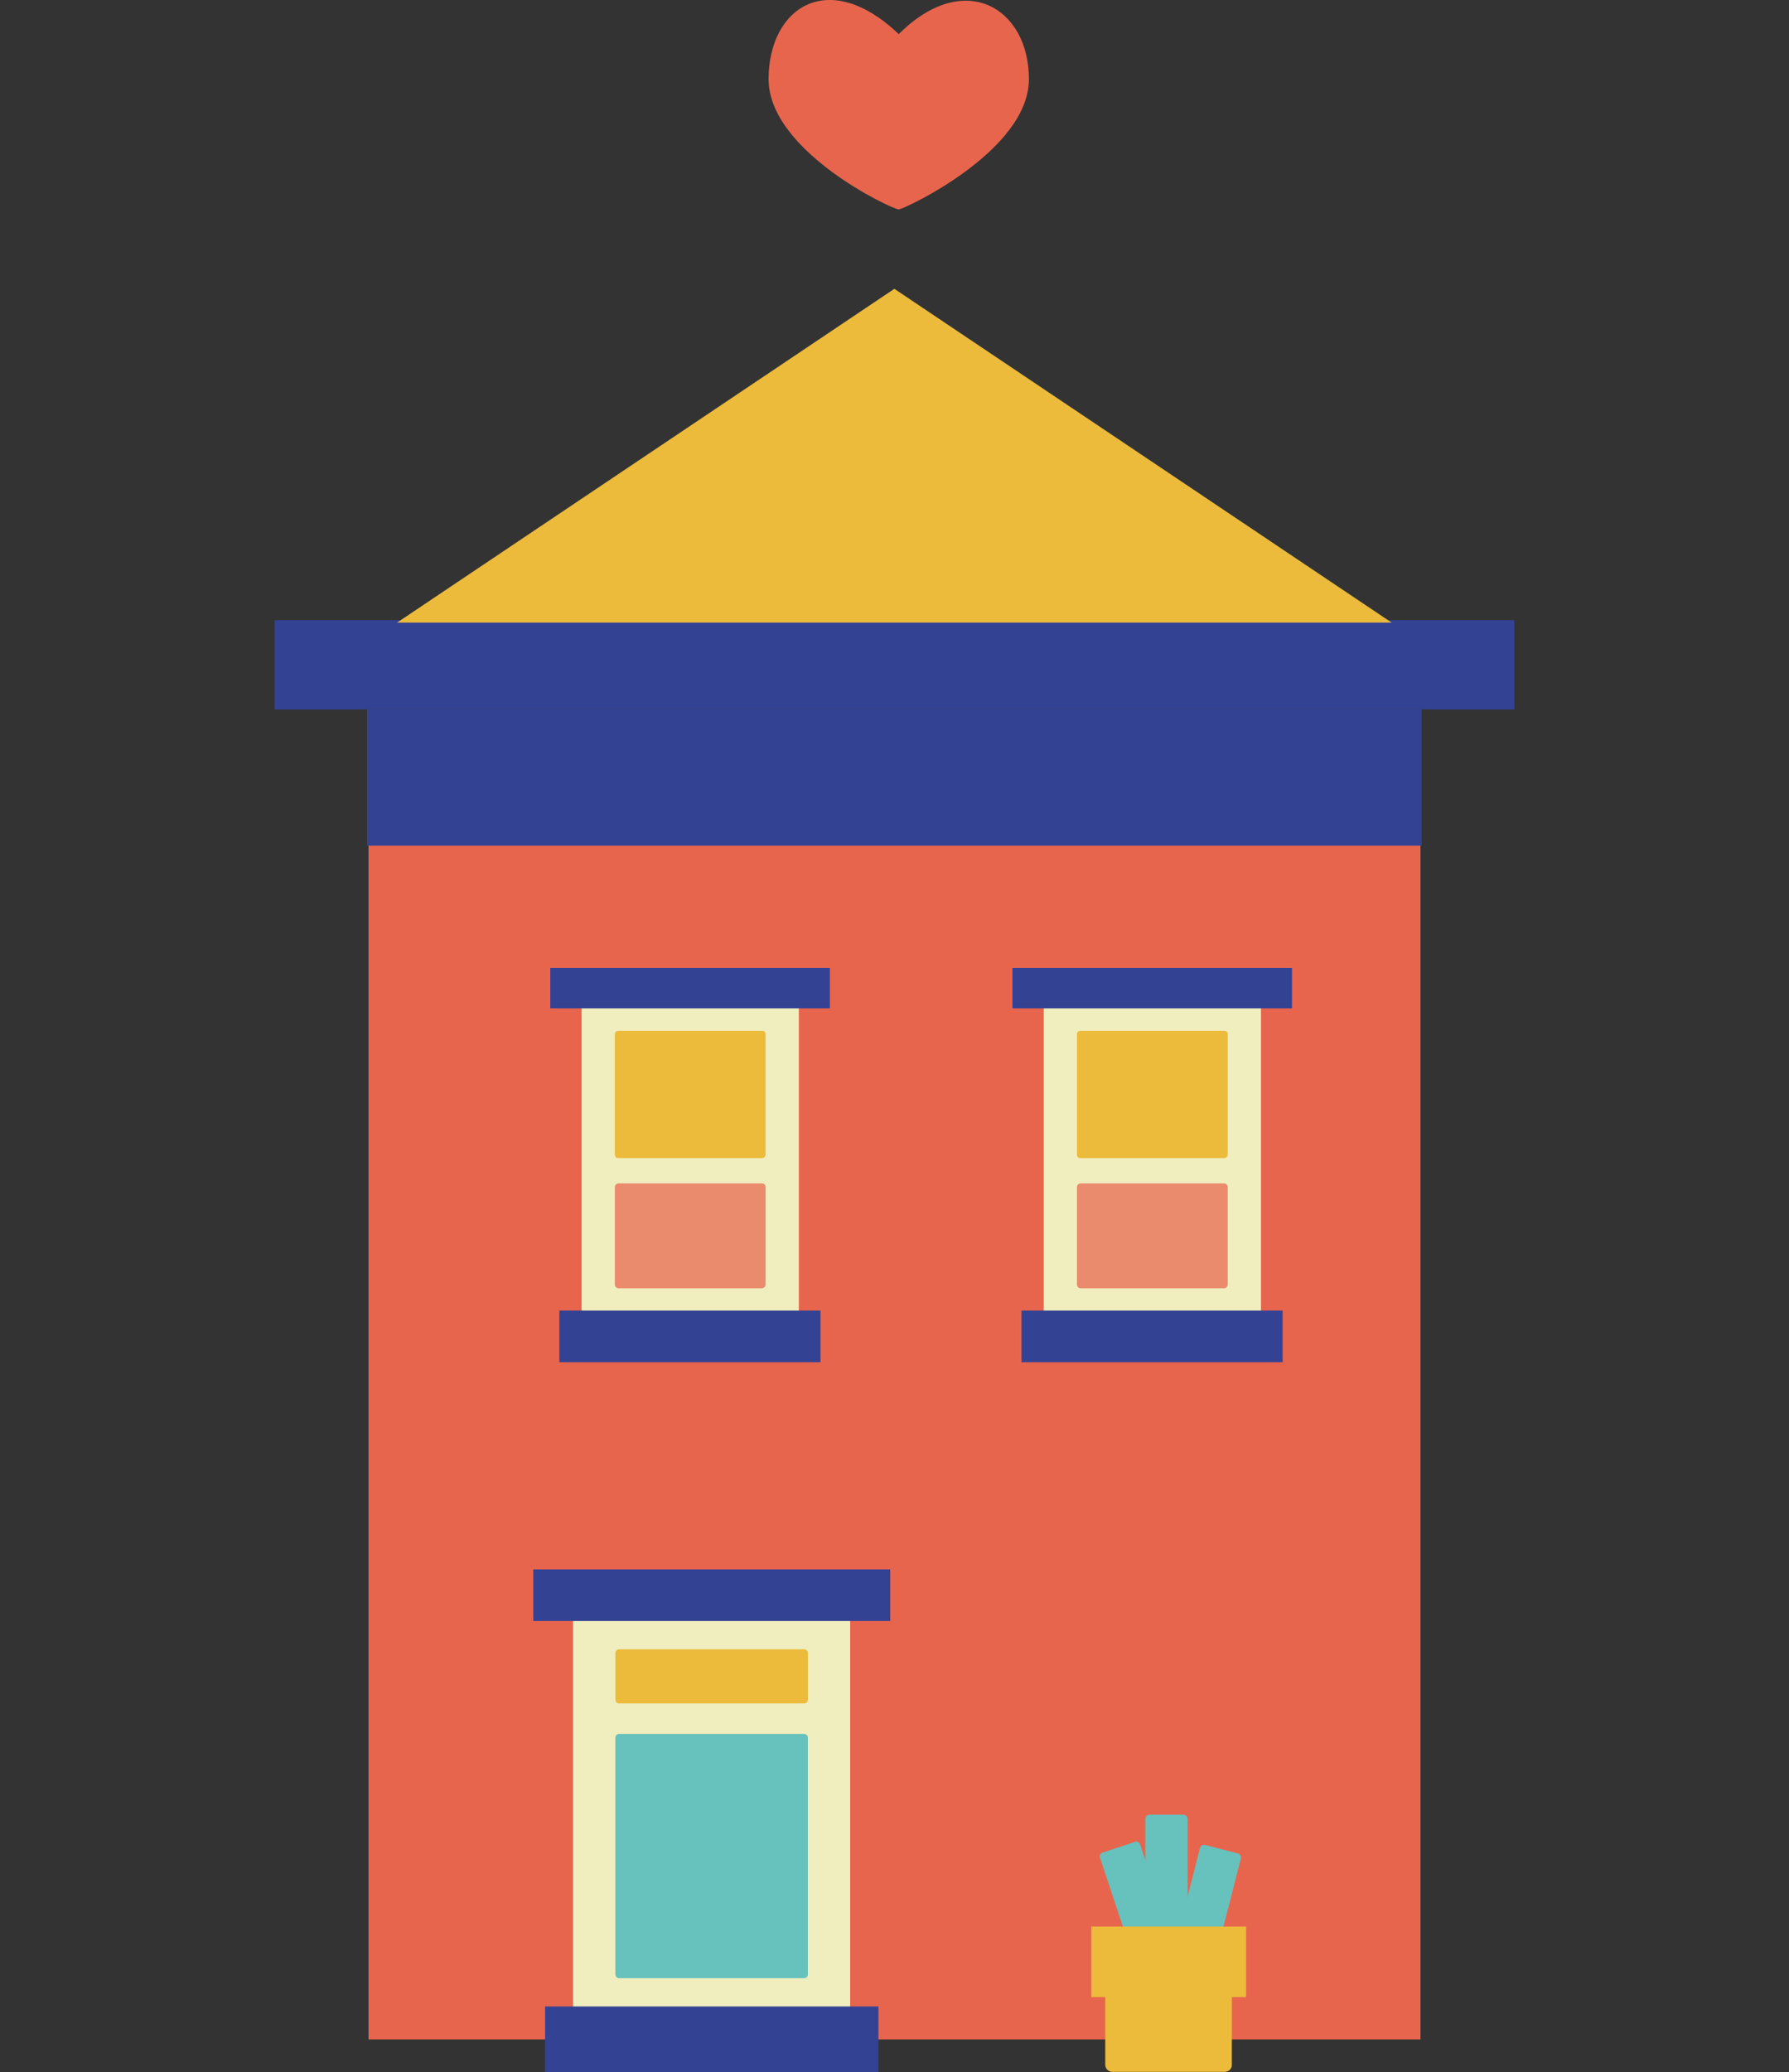 <?xml version="1.0" encoding="UTF-8" standalone="no"?>
<!-- Generator: Adobe Illustrator 22.0.1, SVG Export Plug-In . SVG Version: 6.00 Build 0)  -->

<svg
   xmlns:dc="http://purl.org/dc/elements/1.1/"
   xmlns:cc="http://creativecommons.org/ns#"
   xmlns:rdf="http://www.w3.org/1999/02/22-rdf-syntax-ns#"
   xmlns:svg="http://www.w3.org/2000/svg"
   xmlns="http://www.w3.org/2000/svg"
   xmlns:sodipodi="http://sodipodi.sourceforge.net/DTD/sodipodi-0.dtd"
   xmlns:inkscape="http://www.inkscape.org/namespaces/inkscape"
   version="1.1"
   id="Capa_1"
   x="0px"
   y="0px"
   viewBox="0 0 651.5 754.223"
   enable-background="new 0 0 896.9 942"
   xml:space="preserve"
   sodipodi:docname="adopta.svg"
   width="651.5"
   height="754.223"
   inkscape:version="0.92.1 r15371"><rect x="0" y="0" width="651.5" height="754.223" fill="#333333" stroke="none"/><defs
     id="defs61" /><sodipodi:namedview
     pagecolor="#ffffff"
     bordercolor="#666666"
     borderopacity="1"
     objecttolerance="10"
     gridtolerance="10"
     guidetolerance="10"
     inkscape:pageopacity="0"
     inkscape:pageshadow="2"
     inkscape:window-width="1920"
     inkscape:window-height="1017"
     id="namedview59"
     showgrid="false"
     fit-margin-top="0"
     fit-margin-left="100"
     fit-margin-right="100"
     fit-margin-bottom="0"
     inkscape:zoom="0.25053079"
     inkscape:cx="-969.51268"
     inkscape:cy="396.99989"
     inkscape:window-x="-8"
     inkscape:window-y="-8"
     inkscape:window-maximized="1"
     inkscape:current-layer="Capa_1" /><g
     id="g54"
     transform="translate(-128.7,-113.777)"><rect
       x="262.9"
       y="409.7"
       width="383.1"
       height="446.4"
       id="rect2"
       style="fill:#e8654d" /><rect
       x="228.7"
       y="339.5"
       width="451.5"
       height="32.5"
       id="rect4"
       style="fill:#344294" /><rect
       x="262.4"
       y="372"
       width="384"
       height="49.6"
       id="rect6"
       style="fill:#344294" /><g
       id="g18"><path
         d="m 549.7,846.5 11.8,-3.9 c 0.8,-0.3 1.2,-1.1 0.9,-1.9 l -18.5,-55.6 c -0.3,-0.8 -1.1,-1.2 -1.9,-0.9 l -11.8,3.9 c -0.8,0.3 -1.2,1.1 -0.9,1.9 l 18.5,55.6 c 0.2,0.8 1.1,1.2 1.9,0.9 z"
         id="path8"
         inkscape:connector-curvature="0"
         style="fill:#67c1bd" /><path
         d="m 552.3,845 12,3.1 c 0.8,0.2 1.6,-0.3 1.8,-1.1 l 14.5,-56.8 c 0.2,-0.8 -0.3,-1.6 -1.1,-1.8 l -12,-3.1 c -0.8,-0.2 -1.6,0.3 -1.8,1.1 l -14.5,56.8 c -0.2,0.8 0.3,1.6 1.1,1.8 z"
         id="path10"
         inkscape:connector-curvature="0"
         style="fill:#67c1bd" /><path
         d="m 547.3,835.9 h 12.4 c 0.8,0 1.5,-0.7 1.5,-1.5 v -58.6 c 0,-0.8 -0.7,-1.5 -1.5,-1.5 h -12.4 c -0.8,0 -1.5,0.7 -1.5,1.5 v 58.6 c 0,0.8 0.7,1.5 1.5,1.5 z"
         id="path12"
         inkscape:connector-curvature="0"
         style="fill:#67c1bd" /><path
         d="m 574.7,867.9 h -40.9 c -1.5,0 -2.6,-1.2 -2.6,-2.6 v -40.7 c 0,-1.5 1.2,-2.6 2.6,-2.6 h 40.9 c 1.5,0 2.6,1.2 2.6,2.6 v 40.7 c 0.1,1.4 -1.1,2.6 -2.6,2.6 z"
         id="path14"
         inkscape:connector-curvature="0"
         style="fill:#ecbb3b" /><rect
         x="526.1"
         y="815"
         width="56.4"
         height="25.7"
         id="rect16"
         style="fill:#ecbb3b" /></g><rect
       x="337.4"
       y="700.4"
       width="100.9"
       height="147.1"
       id="rect20"
       style="fill:#f0eebe" /><rect
       x="322.9"
       y="685"
       width="130"
       height="18.8"
       id="rect22"
       style="fill:#344294" /><rect
       x="327.2"
       y="844.1"
       width="121.4"
       height="23.9"
       id="rect24"
       style="fill:#344294" /><path
       d="m 421.5,833.8 h -67.3 c -0.8,0 -1.4,-0.6 -1.4,-1.4 v -86.1 c 0,-0.8 0.6,-1.4 1.4,-1.4 h 67.3 c 0.8,0 1.4,0.6 1.4,1.4 v 86.1 c 0,0.8 -0.6,1.4 -1.4,1.4 z"
       id="path26"
       inkscape:connector-curvature="0"
       style="fill:#67c1bd" /><path
       d="m 421.5,733.8 h -67.3 c -0.8,0 -1.4,-0.6 -1.4,-1.4 v -16.9 c 0,-0.8 0.6,-1.4 1.4,-1.4 h 67.3 c 0.8,0 1.4,0.6 1.4,1.4 v 16.9 c 0,0.8 -0.6,1.4 -1.4,1.4 z"
       id="path28"
       inkscape:connector-curvature="0"
       style="fill:#ecbb3b" /><rect
       x="340.5"
       y="478.2"
       width="79.1"
       height="115.2"
       id="rect30"
       style="fill:#f0eebe" /><rect
       x="329.1"
       y="466.1"
       width="101.8"
       height="14.7"
       id="rect32"
       style="fill:#344294" /><rect
       x="332.4"
       y="590.8"
       width="95.1"
       height="18.8"
       id="rect34"
       style="fill:#344294" /><path
       d="M 406.1,582.7 H 354 c -0.8,0 -1.4,-0.6 -1.4,-1.4 v -35.4 c 0,-0.8 0.6,-1.4 1.4,-1.4 h 52.1 c 0.8,0 1.4,0.6 1.4,1.4 v 35.4 c 0,0.8 -0.7,1.4 -1.4,1.4 z"
       id="path36"
       inkscape:connector-curvature="0"
       style="fill:#ea8b6d" /><path
       d="m 406.3,535.3 h -52.5 c -0.7,0 -1.2,-0.5 -1.2,-1.2 v -43.9 c 0,-0.7 0.5,-1.2 1.2,-1.2 h 52.5 c 0.7,0 1.2,0.5 1.2,1.2 v 43.9 c 0,0.6 -0.6,1.2 -1.2,1.2 z"
       id="path38"
       inkscape:connector-curvature="0"
       style="fill:#ecbb3b" /><g
       id="g50"><rect
         x="508.8"
         y="478.2"
         width="79.1"
         height="115.2"
         id="rect40"
         style="fill:#f0eebe" /><rect
         x="497.4"
         y="466.1"
         width="101.8"
         height="14.7"
         id="rect42"
         style="fill:#344294" /><rect
         x="500.7"
         y="590.8"
         width="95.1"
         height="18.8"
         id="rect44"
         style="fill:#344294" /><path
         d="m 574.4,582.7 h -52.1 c -0.8,0 -1.4,-0.6 -1.4,-1.4 v -35.4 c 0,-0.8 0.6,-1.4 1.4,-1.4 h 52.1 c 0.8,0 1.4,0.6 1.4,1.4 v 35.4 c 0,0.8 -0.6,1.4 -1.4,1.4 z"
         id="path46"
         inkscape:connector-curvature="0"
         style="fill:#ea8b6d" /><path
         d="m 574.6,535.3 h -52.5 c -0.7,0 -1.2,-0.5 -1.2,-1.2 v -43.9 c 0,-0.7 0.5,-1.2 1.2,-1.2 h 52.5 c 0.7,0 1.2,0.5 1.2,1.2 v 43.9 c 0,0.6 -0.6,1.2 -1.2,1.2 z"
         id="path48"
         inkscape:connector-curvature="0"
         style="fill:#ecbb3b" /></g><polygon
       points="273.3,340.4 635.5,340.4 454.4,218.9 "
       id="polygon52"
       style="fill:#ecbb3b" /></g><path
     d="m 374.7,28.823 c 0,26.2 -45.6,47.4 -47.4,47.4 -2.4,0 -47.4,-21.2 -47.4,-47.4 0,-26.2 21.9,-40.7 47.4,-16.4 23.7,-23.7 47.4,-9.8 47.4,16.4 z"
     id="path56"
     inkscape:connector-curvature="0"
     style="fill:#e8654d" /></svg>